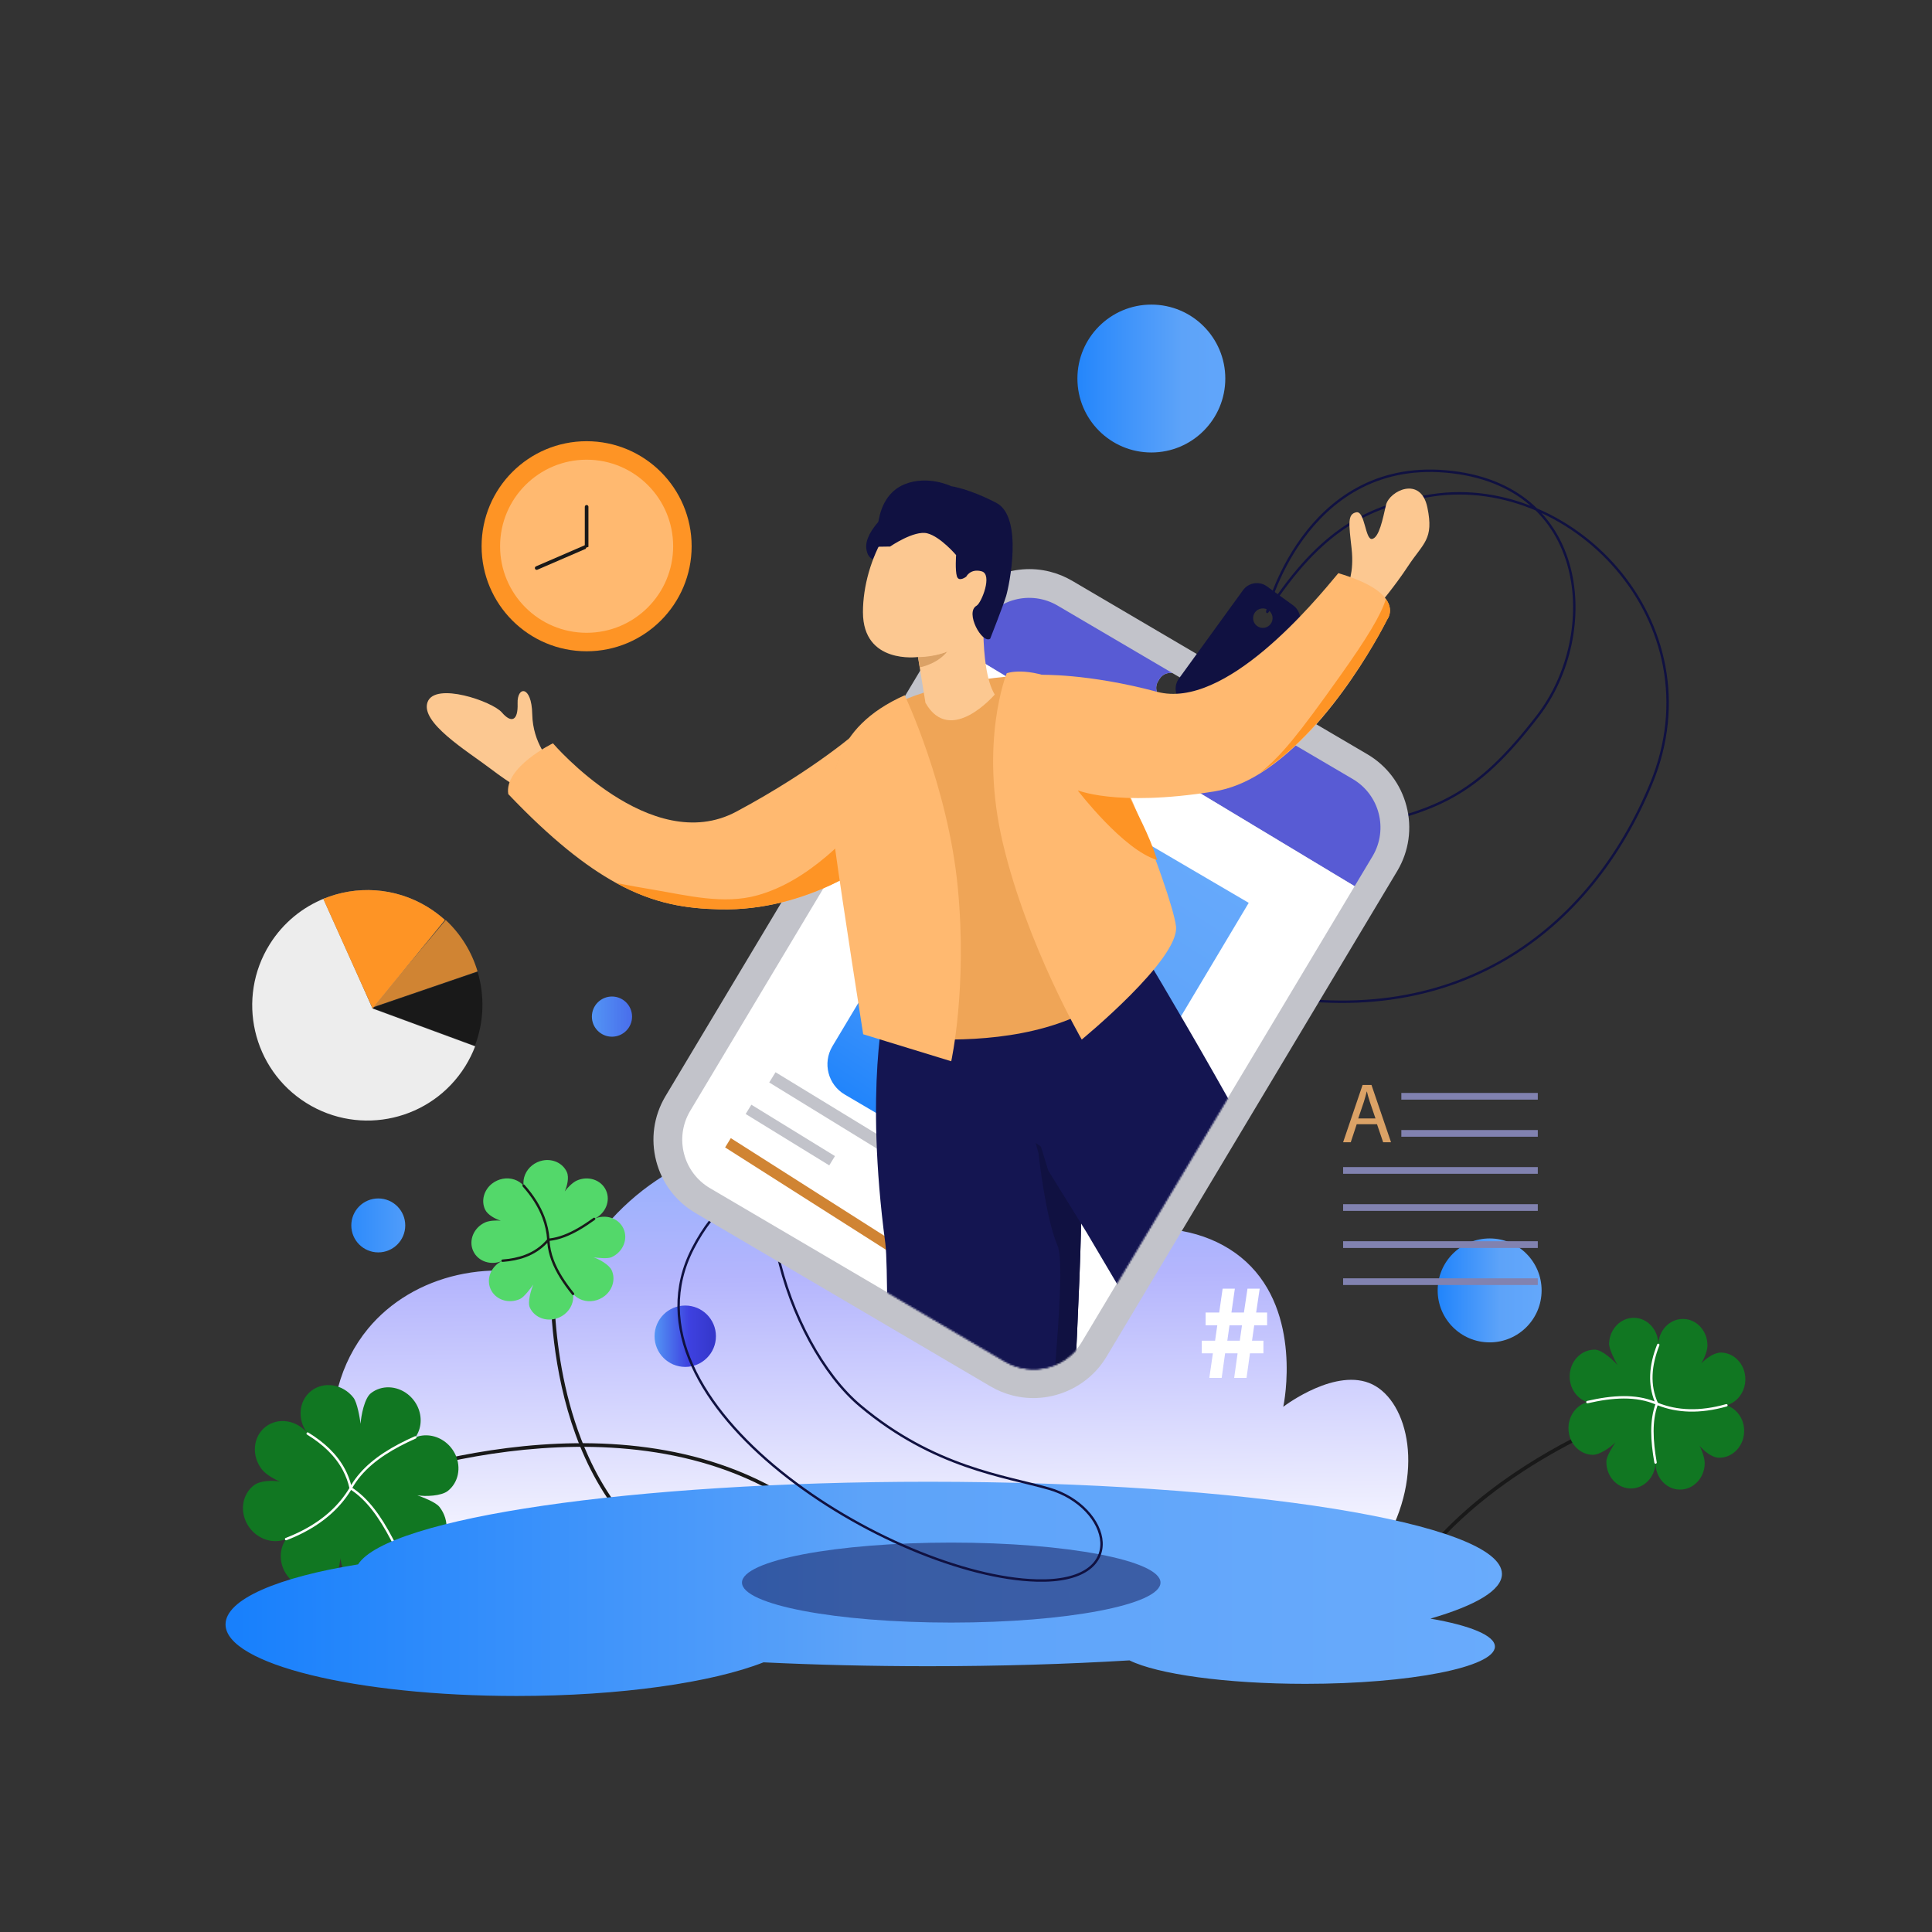 <?xml version="1.0" encoding="utf-8"?>
<!-- Uploaded to: SVG Repo, www.svgrepo.com, Generator: SVG Repo Mixer Tools -->
<svg xmlns="http://www.w3.org/2000/svg" xmlns:xlink="http://www.w3.org/1999/xlink" viewBox="0 0 1200 1200" width="1200" height="1200" preserveAspectRatio="xMidYMid meet" style="width: 100%; height: 100%; transform: translate3d(0px, 0px, 0px); content-visibility: visible;" id="Business Salesman"><rect x="0" y="0" width="1200" height="1200" fill="#333333" stroke="none"/><defs><clipPath id="__lottie_element_22886"><rect width="1200" height="1200" x="0" y="0"/></clipPath><clipPath id="__lottie_element_22888"><path d="M0,0 L1200,0 L1200,1200 L0,1200z"/></clipPath><clipPath id="__lottie_element_22892"><path d="M0,0 L1200,0 L1200,1200 L0,1200z"/></clipPath><linearGradient id="__lottie_element_22898" spreadMethod="pad" gradientUnits="userSpaceOnUse" x1="2" y1="137" x2="-2" y2="-239"><stop offset="0%" stop-color="rgb(255,255,255)"/><stop offset="50%" stop-color="rgb(180,181,253)"/><stop offset="100%" stop-color="rgb(105,171,252)"/></linearGradient><linearGradient id="__lottie_element_22908" spreadMethod="pad" gradientUnits="userSpaceOnUse" x1="-402" y1="0" x2="405" y2="0"><stop offset="0%" stop-color="rgb(22,127,252)"/><stop offset="50%" stop-color="rgb(93,163,249)"/><stop offset="100%" stop-color="rgb(105,171,252)"/></linearGradient><linearGradient id="__lottie_element_22915" spreadMethod="pad" gradientUnits="userSpaceOnUse" x1="-21.5" y1="0" x2="26" y2="0"><stop offset="0%" stop-color="rgb(85,158,247)"/><stop offset="50%" stop-color="rgb(62,65,224)"/><stop offset="100%" stop-color="rgb(48,50,192)"/></linearGradient><linearGradient id="__lottie_element_22916" spreadMethod="pad" gradientUnits="userSpaceOnUse" x1="-18.5" y1="0" x2="100" y2="0"><stop offset="0%" stop-color="rgb(85,158,247)"/><stop offset="50%" stop-color="rgb(62,65,224)"/><stop offset="100%" stop-color="rgb(48,50,192)"/></linearGradient><linearGradient id="__lottie_element_22917" spreadMethod="pad" gradientUnits="userSpaceOnUse" x1="-39" y1="0" x2="52" y2="0"><stop offset="0%" stop-color="rgb(22,127,252)"/><stop offset="50%" stop-color="rgb(93,163,249)"/><stop offset="100%" stop-color="rgb(105,171,252)"/></linearGradient><linearGradient id="__lottie_element_22918" spreadMethod="pad" gradientUnits="userSpaceOnUse" x1="-40" y1="0" x2="100" y2="0"><stop offset="0%" stop-color="rgb(22,127,252)"/><stop offset="50%" stop-color="rgb(93,163,249)"/><stop offset="100%" stop-color="rgb(105,171,252)"/></linearGradient><linearGradient id="__lottie_element_22919" spreadMethod="pad" gradientUnits="userSpaceOnUse" x1="-62" y1="0" x2="100" y2="0"><stop offset="0%" stop-color="rgb(22,127,252)"/><stop offset="50%" stop-color="rgb(93,163,249)"/><stop offset="100%" stop-color="rgb(105,171,252)"/></linearGradient><linearGradient id="__lottie_element_22935" spreadMethod="pad" gradientUnits="userSpaceOnUse" x1="-87" y1="116" x2="77" y2="-137"><stop offset="0%" stop-color="rgb(22,127,252)"/><stop offset="50%" stop-color="rgb(93,163,249)"/><stop offset="100%" stop-color="rgb(105,171,252)"/></linearGradient><symbol id="__lottie_element_22939"><g><g transform="matrix(1,0,0,1,0,14.206)" opacity="1" style="display: block;"><g opacity="1" transform="matrix(1,0,0,1,630.092,615.91)"><path fill="rgb(255,255,255)" fill-opacity="1" d=" M-30.674,-225.348 C-30.674,-225.348 -201.519,60.071 -201.519,60.071 C-211.291,76.701 -205.732,98.102 -189.103,107.875 C-189.103,107.875 -5.82,215.577 -5.82,215.577 C10.809,225.348 32.212,219.789 41.984,203.16 C41.984,203.16 211.29,-79.688 211.29,-79.688 C211.29,-79.688 -30.674,-225.348 -30.674,-225.348z"/></g><g opacity="1" transform="matrix(1,0,0,1,630.092,615.91)"><path fill="rgb(255,255,255)" fill-opacity="1" d=" M-30.674,-225.348 C-30.674,-225.348 -201.519,60.071 -201.519,60.071 C-211.291,76.701 -205.732,98.102 -189.103,107.875 C-189.103,107.875 -5.82,215.577 -5.82,215.577 C10.809,225.348 32.212,219.789 41.984,203.16 C41.984,203.16 211.29,-79.688 211.29,-79.688 C211.29,-79.688 -30.674,-225.348 -30.674,-225.348z"/></g><g opacity="1" transform="matrix(1,0,0,1,630.092,615.91)"><path fill="rgb(255,255,255)" fill-opacity="1" d=" M-30.674,-225.348 C-30.674,-225.348 -201.519,60.071 -201.519,60.071 C-211.291,76.701 -205.732,98.102 -189.103,107.875 C-189.103,107.875 -5.82,215.577 -5.82,215.577 C10.809,225.348 32.212,219.789 41.984,203.16 C41.984,203.16 211.29,-79.688 211.29,-79.688 C211.29,-79.688 -30.674,-225.348 -30.674,-225.348z"/></g></g></g></symbol><symbol id="__lottie_element_22945"><g><g transform="matrix(1,0,0,1,0,14.206)" opacity="1" style="display: block;"><g opacity="1" transform="matrix(1,0,0,1,630.092,615.91)"><path fill="rgb(255,255,255)" fill-opacity="1" d=" M-30.674,-225.348 C-30.674,-225.348 -201.519,60.071 -201.519,60.071 C-211.291,76.701 -205.732,98.102 -189.103,107.875 C-189.103,107.875 -5.82,215.577 -5.82,215.577 C10.809,225.348 32.212,219.789 41.984,203.16 C41.984,203.16 211.29,-79.688 211.29,-79.688 C211.29,-79.688 -30.674,-225.348 -30.674,-225.348z"/></g><g opacity="1" transform="matrix(1,0,0,1,630.092,615.91)"><path fill="rgb(255,255,255)" fill-opacity="1" d=" M-30.674,-225.348 C-30.674,-225.348 -201.519,60.071 -201.519,60.071 C-211.291,76.701 -205.732,98.102 -189.103,107.875 C-189.103,107.875 -5.82,215.577 -5.82,215.577 C10.809,225.348 32.212,219.789 41.984,203.16 C41.984,203.16 211.29,-79.688 211.29,-79.688 C211.29,-79.688 -30.674,-225.348 -30.674,-225.348z"/></g><g opacity="1" transform="matrix(1,0,0,1,630.092,615.91)"><path fill="rgb(255,255,255)" fill-opacity="1" d=" M-30.674,-225.348 C-30.674,-225.348 -201.519,60.071 -201.519,60.071 C-211.291,76.701 -205.732,98.102 -189.103,107.875 C-189.103,107.875 -5.82,215.577 -5.82,215.577 C10.809,225.348 32.212,219.789 41.984,203.16 C41.984,203.16 211.29,-79.688 211.29,-79.688 C211.29,-79.688 -30.674,-225.348 -30.674,-225.348z"/></g></g></g></symbol><mask id="__lottie_element_22945_1" mask-type="alpha"><use xmlns:ns1="http://www.w3.org/1999/xlink" ns1:href="#__lottie_element_22945"/></mask><mask id="__lottie_element_22939_1" mask-type="alpha"><use xmlns:ns2="http://www.w3.org/1999/xlink" ns2:href="#__lottie_element_22939"/></mask></defs><g clip-path="url(#__lottie_element_22886)"><g clip-path="url(#__lottie_element_22888)" transform="matrix(1,0,0,1,0,0)" opacity="1" style="display: block;"><g transform="matrix(1,0,0,1,0,0)" opacity="1" style="display: block;"><g opacity="1" transform="matrix(1,0,0,1,539.628,842.959)"><path fill="url(#__lottie_element_22898)" fill-opacity="1" d=" M-290.232,137.122 C-340.013,95.689 -346.072,24.724 -311.031,-17.703 C-283.143,-51.468 -232.213,-63.537 -186.246,-45.432 C-162.189,-98.571 -110.355,-133.575 -53.117,-135.276 C8.965,-137.122 66.663,-99.471 91.054,-40.812 C134.588,-87.7 200.238,-90.587 234.325,-59.297 C269.063,-27.409 258.028,28.05 257.434,30.824 C258.745,29.817 290.585,5.944 312.892,16.959 C334.911,27.831 346.071,71.916 319.825,116.326 C116.473,123.259 -86.879,130.189 -290.232,137.122z"/></g></g><g transform="matrix(1,0,0,1,0,0)" opacity="1" style="display: block;"><g opacity="1" transform="matrix(1,0,0,1,766.736,828.124)"><path fill="rgb(255,255,255)" fill-opacity="1" d=" M-15.606,27.718 C-15.606,27.718 -13.389,12.452 -13.389,12.452 C-13.389,12.452 -20.296,12.452 -20.296,12.452 C-20.296,12.452 -20.296,4.605 -20.296,4.605 C-20.296,4.605 -12.025,4.605 -12.025,4.605 C-12.025,4.605 -10.659,-4.947 -10.659,-4.947 C-10.659,-4.947 -17.907,-4.947 -17.907,-4.947 C-17.907,-4.947 -17.907,-12.878 -17.907,-12.878 C-17.907,-12.878 -9.466,-12.878 -9.466,-12.878 C-9.466,-12.878 -7.334,-27.718 -7.334,-27.718 C-7.334,-27.718 0.256,-27.718 0.256,-27.718 C0.256,-27.718 -1.876,-12.878 -1.876,-12.878 C-1.876,-12.878 5.884,-12.878 5.884,-12.878 C5.884,-12.878 8.102,-27.718 8.102,-27.718 C8.102,-27.718 15.69,-27.718 15.69,-27.718 C15.69,-27.718 13.474,-12.878 13.474,-12.878 C13.474,-12.878 20.297,-12.878 20.297,-12.878 C20.297,-12.878 20.297,-4.947 20.297,-4.947 C20.297,-4.947 12.281,-4.947 12.281,-4.947 C12.281,-4.947 10.916,4.605 10.916,4.605 C10.916,4.605 17.994,4.605 17.994,4.605 C17.994,4.605 17.994,12.452 17.994,12.452 C17.994,12.452 9.637,12.452 9.637,12.452 C9.637,12.452 7.505,27.718 7.505,27.718 C7.505,27.718 -0.171,27.718 -0.171,27.718 C-0.171,27.718 1.961,12.452 1.961,12.452 C1.961,12.452 -5.799,12.452 -5.799,12.452 C-5.799,12.452 -7.931,27.718 -7.931,27.718 C-7.931,27.718 -15.606,27.718 -15.606,27.718z M3.326,4.605 C3.326,4.605 4.69,-4.947 4.69,-4.947 C4.69,-4.947 -3.07,-4.947 -3.07,-4.947 C-3.07,-4.947 -4.434,4.605 -4.434,4.605 C-4.434,4.605 3.326,4.605 3.326,4.605z"/></g></g><g transform="matrix(1,0,0,1,0,0)" opacity="1" style="display: block;"><g opacity="1" transform="matrix(0.996,0.087,-0.087,0.996,85.012,-31.475)"><g opacity="1" transform="matrix(1,0,0,1,365.463,869.879)"><path fill="rgb(25,25,25)" fill-opacity="1" d=" M38.053,87.606 C19.773,74.232 5.972,57.031 -4.447,38.609 C-20.077,10.98 -28.081,-19.387 -32.161,-43.527 C-36.244,-67.667 -36.409,-85.577 -36.409,-88.29 C-36.409,-88.411 -36.408,-88.5 -36.408,-88.561 C-36.408,-88.59 -36.409,-88.613 -36.408,-88.627 C-36.408,-88.627 -36.408,-88.648 -36.408,-88.648 C-36.402,-89.27 -36.9,-89.78 -37.523,-89.787 C-38.145,-89.793 -38.655,-89.294 -38.662,-88.671 C-38.662,-88.667 -38.663,-88.539 -38.663,-88.29 C-38.662,-84.55 -38.366,-53.756 -28.818,-17.076 C-24.042,1.265 -16.952,21.08 -6.409,39.719 C4.132,58.357 18.132,75.824 36.721,89.425 C37.224,89.793 37.929,89.684 38.297,89.181 C38.664,88.679 38.555,87.973 38.053,87.606z"/></g><g opacity="1" transform="matrix(0.902,-0.432,0.432,0.902,-303.446,215.98)"><g opacity="1" transform="matrix(1,0,0,1,324.15,776.578)"><path fill="rgb(83,216,106)" fill-opacity="1" d=" M44.341,-16.149 C44.841,-8.956 38.947,-2.682 31.182,-2.151 C38.947,-2.682 45.643,2.721 46.138,9.917 C46.636,17.118 40.741,23.386 32.978,23.923 C30.156,24.116 24.743,21.247 22.447,20.07 C25.291,22.276 29.923,27.805 30.178,31.518 C30.599,37.588 26.505,43.013 20.572,44.937 C19.412,45.311 18.188,45.554 16.908,45.643 C15.629,45.731 14.382,45.657 13.181,45.445 C8.231,44.566 4.155,41.276 2.543,36.853 C1.547,41.456 -2.037,45.273 -6.818,46.821 C-7.977,47.194 -9.201,47.438 -10.48,47.526 C-11.76,47.615 -13.007,47.54 -14.207,47.328 C-20.35,46.239 -25.145,41.432 -25.566,35.362 C-25.825,31.643 -20.991,25.281 -18.482,22.703 C-20.588,24.18 -26.557,28.022 -29.384,28.217 C-37.147,28.754 -43.842,23.351 -44.34,16.15 C-44.835,8.954 -38.943,2.681 -31.178,2.149 C-38.943,2.681 -45.643,-2.72 -46.138,-9.916 C-46.636,-17.117 -40.742,-23.385 -32.978,-23.921 C-30.152,-24.117 -25.753,-22.673 -23.46,-21.501 C-26.304,-23.706 -29.923,-27.803 -30.178,-31.517 C-30.595,-37.59 -26.505,-43.012 -20.572,-44.936 C-19.412,-45.309 -18.188,-45.553 -16.909,-45.641 C-15.629,-45.73 -14.382,-45.656 -13.181,-45.443 C-8.232,-44.565 -4.156,-41.275 -2.538,-36.854 C-1.548,-41.456 2.041,-45.274 6.822,-46.822 C7.982,-47.196 9.206,-47.439 10.486,-47.528 C11.765,-47.616 13.011,-47.543 14.212,-47.33 C20.35,-46.237 25.15,-41.433 25.566,-35.36 C25.824,-31.642 22.633,-27.113 20.124,-24.535 C22.235,-26.015 26.563,-28.024 29.384,-28.216 C37.148,-28.753 43.848,-23.352 44.341,-16.149z"/></g><g opacity="1" transform="matrix(1,0,0,1,309.833,795.023)"><path fill="rgb(25,25,25)" fill-opacity="1" d=" M17.572,18.174 C14.88,9.984 13.064,1.994 13.065,-5.583 C13.065,-9.934 13.661,-14.149 15.029,-18.205 C15.129,-18.499 15.035,-18.827 14.796,-19.024 C14.555,-19.222 14.217,-19.252 13.946,-19.098 C8.698,-16.121 3.163,-14.824 -2.647,-14.822 C-7.162,-14.822 -11.843,-15.61 -16.653,-17.018 C-17.052,-17.135 -17.469,-16.906 -17.585,-16.508 C-17.702,-16.109 -17.473,-15.692 -17.075,-15.575 C-12.158,-14.138 -7.338,-13.319 -2.647,-13.319 C2.794,-13.318 8.061,-14.429 13.063,-16.93 C12.022,-13.246 11.562,-9.453 11.562,-5.583 C11.563,2.235 13.426,10.368 16.144,18.643 C16.274,19.037 16.698,19.252 17.093,19.122 C17.487,18.993 17.702,18.569 17.572,18.174z"/></g><g opacity="1" transform="matrix(1,0,0,1,338.462,758.73)"><path fill="rgb(25,25,25)" fill-opacity="1" d=" M17.595,15.503 C17.487,15.103 17.073,14.866 16.672,14.975 C9.327,16.97 2.222,18.353 -4.336,18.352 C-7.484,18.352 -10.502,18.029 -13.368,17.314 C-12.122,13.005 -11.484,8.509 -11.484,3.826 C-11.484,-3.421 -13.009,-11.113 -16.151,-19.275 C-16.3,-19.663 -16.735,-19.855 -17.122,-19.707 C-17.509,-19.558 -17.703,-19.123 -17.553,-18.735 C-14.467,-10.716 -12.987,-3.209 -12.987,3.826 C-12.987,8.639 -13.679,13.232 -15.03,17.627 C-15.09,17.822 -15.068,18.03 -14.97,18.209 C-14.872,18.388 -14.709,18.518 -14.512,18.572 C-11.272,19.468 -7.865,19.855 -4.336,19.855 C2.433,19.854 9.655,18.437 17.066,16.425 C17.467,16.316 17.704,15.903 17.595,15.503z"/></g></g></g><g opacity="1" transform="matrix(0.992,-0.124,0.124,0.992,-111.507,67.767)"><g opacity="1" transform="matrix(1,0,0,1,355.269,905.568)"><path fill="rgb(25,25,25)" fill-opacity="1" d=" M135.497,25.068 C110.135,4.239 81.03,-8.828 51.544,-16.689 C22.056,-24.549 -7.818,-27.205 -34.764,-27.206 C-91.349,-27.204 -135.031,-15.49 -135.091,-15.475 C-135.693,-15.314 -136.049,-14.696 -135.888,-14.094 C-135.727,-13.494 -135.109,-13.136 -134.507,-13.297 C-134.507,-13.297 -134.479,-13.305 -134.479,-13.305 C-133.204,-13.645 -90.161,-24.953 -34.764,-24.952 C-7.966,-24.952 21.721,-22.306 50.964,-14.51 C80.209,-6.714 109.004,6.227 134.066,26.81 C134.547,27.206 135.258,27.135 135.653,26.655 C136.048,26.173 135.978,25.464 135.497,25.068z"/></g><g opacity="1" transform="matrix(0.936,-0.352,0.352,0.936,-299.445,134.545)"><g opacity="1" transform="matrix(1,0,0,1,220.471,891.184)"><path fill="rgb(17,119,34)" fill-opacity="1" d=" M-6.366,64.942 C3.44,63.135 9.813,53.085 7.853,42.501 C9.813,53.085 19.355,60.191 29.163,58.378 C38.979,56.565 45.345,46.512 43.392,35.93 C42.678,32.085 36.974,25.821 34.606,23.151 C38.54,26.201 47.539,30.502 52.6,29.565 C60.876,28.04 66.731,20.687 67.265,12.079 C67.366,10.397 67.272,8.673 66.949,6.929 C66.627,5.186 66.099,3.541 65.401,2.005 C62.52,-4.321 56.711,-8.648 50.232,-9.285 C56.055,-12.203 59.932,-18.316 60.36,-25.251 C60.461,-26.933 60.366,-28.657 60.044,-30.401 C59.722,-32.145 59.194,-33.789 58.496,-35.325 C54.922,-43.176 46.834,-47.944 38.559,-46.418 C33.49,-45.485 26.633,-36.819 24.044,-32.571 C25.297,-35.901 28.388,-45.219 27.677,-49.073 C25.724,-59.655 16.182,-66.761 6.366,-64.95 C-3.442,-63.135 -9.815,-53.084 -7.854,-42.5 C-9.815,-53.084 -19.355,-60.199 -29.163,-58.385 C-38.978,-56.573 -45.345,-46.52 -43.391,-35.938 C-42.679,-32.084 -39.231,-26.689 -36.871,-24.022 C-40.804,-27.072 -47.538,-30.509 -52.6,-29.573 C-60.877,-28.039 -66.731,-20.695 -67.265,-12.086 C-67.366,-10.406 -67.271,-8.681 -66.949,-6.937 C-66.627,-5.194 -66.098,-3.548 -65.401,-2.014 C-62.52,4.313 -56.711,8.639 -50.234,9.285 C-56.054,12.195 -59.934,18.315 -60.362,25.252 C-60.463,26.932 -60.368,28.657 -60.046,30.401 C-59.724,32.144 -59.196,33.79 -58.497,35.324 C-54.922,43.169 -46.836,47.944 -38.558,46.411 C-33.49,45.476 -28.522,39.642 -25.933,35.394 C-27.189,38.731 -28.39,45.218 -27.677,49.065 C-25.723,59.647 -16.183,66.761 -6.366,64.942z"/></g><g opacity="1" transform="matrix(1,0,0,1,241.618,869.902)"><path fill="rgb(255,255,255)" fill-opacity="1" d=" M29.135,11.247 C25.464,11.005 21.839,10.865 18.277,10.865 C10.894,10.866 3.781,11.463 -2.911,12.984 C-8.987,14.365 -14.717,16.513 -19.973,19.664 C-19.171,16.174 -18.785,12.711 -18.785,9.276 C-18.786,-1.288 -22.388,-11.56 -28.359,-21.607 C-28.571,-21.963 -29.031,-22.079 -29.387,-21.867 C-29.744,-21.655 -29.862,-21.194 -29.65,-20.837 C-23.771,-10.944 -20.288,-0.939 -20.288,9.276 C-20.289,13.174 -20.795,17.105 -21.874,21.083 C-21.955,21.383 -21.841,21.705 -21.59,21.888 C-21.339,22.07 -20.998,22.079 -20.738,21.909 C-15.226,18.322 -9.13,15.939 -2.579,14.45 C3.971,12.961 10.974,12.367 18.277,12.368 C21.8,12.367 25.391,12.506 29.035,12.747 C29.449,12.774 29.807,12.461 29.834,12.047 C29.862,11.632 29.549,11.274 29.135,11.247z"/></g><g opacity="1" transform="matrix(1,0,0,1,199.27,912.421)"><path fill="rgb(255,255,255)" fill-opacity="1" d=" M28.202,-3.141 C26.996,-9.882 25.005,-16.123 21.852,-21.614 C21.751,-21.79 21.584,-21.917 21.387,-21.968 C21.189,-22.018 20.981,-21.987 20.807,-21.88 C10.209,-15.388 -2.271,-11.98 -16.887,-11.978 C-20.756,-11.978 -24.774,-12.217 -28.945,-12.703 C-29.358,-12.751 -29.732,-12.455 -29.779,-12.043 C-29.828,-11.631 -29.531,-11.258 -29.119,-11.21 C-24.894,-10.718 -20.818,-10.475 -16.887,-10.475 C-2.344,-10.474 10.217,-13.811 20.921,-20.196 C23.75,-15.057 25.588,-9.218 26.723,-2.876 C27.906,3.742 28.326,10.903 28.326,18.362 C28.326,19.32 28.318,20.284 28.305,21.252 C28.299,21.667 28.631,22.007 29.046,22.013 C29.461,22.018 29.802,21.686 29.807,21.271 C29.821,20.297 29.827,19.328 29.827,18.362 C29.827,10.846 29.408,3.601 28.202,-3.141z"/></g></g></g><g opacity="1" transform="matrix(0.987,0.16,-0.16,0.987,175.309,-123.741)"><g opacity="1" transform="matrix(1,0,0,1,927.557,934.654)"><path fill="rgb(25,25,25)" fill-opacity="1" d=" M75.717,-88.232 C75.444,-88.791 74.769,-89.022 74.209,-88.749 C74.155,-88.721 41.397,-72.698 6.255,-42.666 C-11.315,-27.648 -29.483,-9.127 -44.448,12.666 C-59.411,34.457 -71.172,59.529 -75.887,87.621 C-75.99,88.234 -75.576,88.816 -74.962,88.918 C-74.347,89.022 -73.766,88.607 -73.664,87.994 C-69.014,60.293 -57.409,35.526 -42.59,13.942 C-20.362,-18.432 9.099,-43.622 33.001,-60.698 C44.952,-69.236 55.512,-75.748 63.078,-80.123 C66.863,-82.309 69.898,-83.962 71.985,-85.067 C73.028,-85.62 73.834,-86.035 74.378,-86.311 C74.651,-86.45 74.857,-86.553 74.995,-86.623 C75.064,-86.657 75.115,-86.682 75.15,-86.699 C75.184,-86.716 75.199,-86.724 75.199,-86.724 C75.759,-86.998 75.99,-87.672 75.717,-88.232z"/></g><g opacity="1" transform="matrix(0.922,0.386,-0.386,0.922,405.079,-321.487)"><g opacity="1" transform="matrix(1,0,0,1,1002.26,846.917)"><path fill="rgb(17,119,34)" fill-opacity="1" d=" M40.155,37.874 C32.899,42.172 23.249,39.306 18.617,31.467 C23.249,39.306 21.115,49.141 13.852,53.435 C6.587,57.734 -3.06,54.863 -7.696,47.03 C-9.378,44.181 -9.222,37.017 -9.197,33.999 C-10.009,38.129 -13.357,45.873 -17.105,48.089 C-23.229,51.716 -31.049,50.281 -36.174,45.089 C-37.173,44.073 -38.071,42.921 -38.834,41.63 C-39.599,40.339 -40.176,38.996 -40.584,37.63 C-42.263,31.994 -40.964,26.007 -37.187,22 C-42.522,23.375 -48.391,21.633 -52.519,17.448 C-53.518,16.433 -54.415,15.281 -55.179,13.99 C-55.943,12.699 -56.521,11.356 -56.928,9.99 C-59.014,2.997 -56.506,-4.539 -50.382,-8.166 C-46.631,-10.387 -37.443,-8.672 -33.431,-7.402 C-36.08,-8.829 -43.231,-13.054 -44.918,-15.906 C-49.554,-23.739 -47.42,-33.573 -40.155,-37.873 C-32.892,-42.167 -23.242,-39.302 -18.61,-31.464 C-23.242,-39.302 -21.114,-49.14 -13.852,-53.434 C-6.586,-57.733 3.06,-54.862 7.696,-47.029 C9.384,-44.177 10.184,-38.819 10.162,-35.807 C10.975,-39.938 13.358,-45.873 17.105,-48.089 C23.236,-51.712 31.051,-50.281 36.175,-45.089 C37.174,-44.073 38.072,-42.921 38.836,-41.63 C39.599,-40.339 40.176,-38.997 40.585,-37.63 C42.264,-31.995 40.965,-26.008 37.193,-21.996 C42.522,-23.376 48.397,-21.63 52.525,-17.444 C53.524,-16.429 54.422,-15.276 55.185,-13.985 C55.95,-12.694 56.527,-11.353 56.935,-9.985 C59.014,-2.996 56.512,4.542 50.383,8.165 C46.632,10.387 40.221,9.428 36.21,8.158 C38.865,9.588 43.237,13.057 44.92,15.906 C49.555,23.739 47.426,33.577 40.155,37.874z"/></g><g opacity="1" transform="matrix(1,0,0,1,983.655,842.191)"><path fill="rgb(255,255,255)" fill-opacity="1" d=" M19.025,4.102 C13.793,0.605 9.835,-3.832 6.869,-9.05 C3.906,-14.268 1.941,-20.271 0.734,-26.875 C0.66,-27.283 0.267,-27.553 -0.141,-27.479 C-0.549,-27.404 -0.819,-27.013 -0.745,-26.605 C0.485,-19.877 2.495,-13.709 5.562,-8.307 C8.337,-3.42 11.985,0.831 16.677,4.286 C10.299,5.466 4.324,8.05 -1.352,11.604 C-7.568,15.496 -13.432,20.542 -19.113,26.194 C-19.407,26.487 -19.408,26.962 -19.115,27.256 C-18.823,27.551 -18.346,27.552 -18.052,27.259 C-12.421,21.657 -6.635,16.684 -0.555,12.877 C5.527,9.071 11.895,6.432 18.713,5.471 C19.02,5.428 19.27,5.198 19.339,4.894 C19.409,4.591 19.283,4.275 19.025,4.102z"/></g><g opacity="1" transform="matrix(1,0,0,1,1020.885,851.652)"><path fill="rgb(255,255,255)" fill-opacity="1" d=" M19.072,-27.29 C18.764,-27.569 18.29,-27.547 18.01,-27.239 C12.308,-20.971 6.385,-16.081 0.257,-12.484 C-5.872,-8.887 -12.206,-6.58 -18.748,-5.476 C-18.949,-5.441 -19.127,-5.329 -19.242,-5.161 C-19.359,-4.993 -19.401,-4.788 -19.362,-4.588 C-18.249,1.02 -15.824,6.435 -12.544,11.715 C-9.264,16.996 -5.128,22.147 -0.573,27.233 C-0.295,27.543 0.181,27.569 0.49,27.292 C0.8,27.015 0.825,26.54 0.549,26.231 C-3.973,21.184 -8.055,16.094 -11.268,10.922 C-14.331,5.989 -16.599,0.984 -17.727,-4.133 C-11.276,-5.315 -5.019,-7.644 1.016,-11.187 C7.294,-14.872 13.333,-19.864 19.121,-26.228 C19.4,-26.535 19.379,-27.011 19.072,-27.29z"/></g></g></g></g><g transform="matrix(1,0,0,1,0,0)" opacity="1" style="display: block;"><g opacity="1" transform="matrix(1,0,0,1,536.484,986.872)"><path fill="url(#__lottie_element_22908)" fill-opacity="1" d=" M351.979,18.479 C380.28,10.264 396.398,0.813 396.398,-9.244 C396.398,-40.881 236.925,-66.529 40.206,-66.529 C-144.008,-66.529 -295.556,-44.039 -314.082,-15.2 C-363.633,-7.272 -396.398,6.463 -396.398,22.081 C-396.398,46.628 -315.452,66.529 -215.6,66.529 C-150.94,66.529 -94.209,58.184 -62.251,45.636 C-29.803,47.201 4.59,48.042 40.206,48.042 C84.131,48.042 126.197,46.762 165.047,44.423 C182.362,52.958 224.782,58.988 274.372,58.988 C339.353,58.988 392.03,48.633 392.03,35.861 C392.03,28.933 376.529,22.718 351.979,18.479z"/></g></g><g transform="matrix(1,0,0,1,0,0)" opacity="0.5" style="display: block;"><g opacity="1" transform="matrix(1,0,0,1,590.831,982.97)"><path fill="rgb(20,21,81)" fill-opacity="1" d=" M129.973,0 C129.973,13.72 71.783,24.842 0,24.842 C-71.781,24.842 -129.972,13.72 -129.972,0 C-129.972,-13.72 -71.781,-24.841 0,-24.841 C71.783,-24.841 129.973,-13.72 129.973,0z"/></g></g><g transform="matrix(1,0,0,1,0,0)" opacity="1" style="display: block;"><g opacity="1" transform="matrix(1,0,0,1,425.619,829.955)"><path fill="url(#__lottie_element_22915)" fill-opacity="1" d=" M19.06,0 C19.06,10.527 10.526,19.062 -0.001,19.062 C-10.527,19.062 -19.06,10.527 -19.06,0 C-19.06,-10.528 -10.527,-19.062 -0.001,-19.062 C10.526,-19.062 19.06,-10.528 19.06,0z"/></g><g opacity="1" transform="matrix(1,0,0,1,380.107,631.434)"><path fill="url(#__lottie_element_22916)" fill-opacity="1" d=" M12.477,0 C12.477,6.892 6.89,12.479 -0.001,12.479 C-6.891,12.479 -12.477,6.892 -12.477,0 C-12.477,-6.893 -6.891,-12.479 -0.001,-12.479 C6.89,-12.479 12.477,-6.893 12.477,0z"/></g><g opacity="1" transform="matrix(1,0,0,1,925.24,801.498)"><path fill="url(#__lottie_element_22917)" fill-opacity="1" d=" M32.28,0 C32.28,17.827 17.828,32.279 0.001,32.279 C-17.827,32.279 -32.28,17.827 -32.28,0 C-32.28,-17.828 -17.827,-32.279 0.001,-32.279 C17.828,-32.279 32.28,-17.828 32.28,0z"/></g><g opacity="1" transform="matrix(1,0,0,1,234.952,761.13)"><path fill="url(#__lottie_element_22918)" fill-opacity="1" d=" M16.754,0 C16.754,9.252 9.254,16.754 0.001,16.754 C-9.252,16.754 -16.753,9.252 -16.753,0 C-16.753,-9.253 -9.252,-16.753 0.001,-16.753 C9.254,-16.753 16.754,-9.253 16.754,0z"/></g><g opacity="1" transform="matrix(1,0,0,1,715.126,235.119)"><path fill="url(#__lottie_element_22919)" fill-opacity="1" d=" M45.927,0 C45.927,25.365 25.365,45.928 -0.001,45.928 C-25.366,45.928 -45.928,25.365 -45.928,0 C-45.928,-25.365 -25.366,-45.928 -0.001,-45.928 C25.365,-45.928 45.927,-25.365 45.927,0z"/></g></g><g transform="matrix(1,0,0,1,0,0)" opacity="1" style="display: block;"><g opacity="1" transform="matrix(1,0,0,1,364.358,339.28)"><path fill="rgb(254,148,37)" fill-opacity="1" d=" M65.231,0 C65.231,36.029 36.026,65.237 0,65.237 C-36.026,65.237 -65.231,36.029 -65.231,0 C-65.231,-36.03 -36.026,-65.237 0,-65.237 C36.026,-65.237 65.231,-36.03 65.231,0z"/></g><g opacity="1" transform="matrix(1,0,0,1,364.358,339.28)"><path fill="rgb(255,185,112)" fill-opacity="1" d=" M53.748,0 C53.748,29.687 29.685,53.753 0,53.753 C-29.684,53.753 -53.748,29.687 -53.748,0 C-53.748,-29.687 -29.684,-53.753 0,-53.753 C29.685,-53.753 53.748,-29.687 53.748,0z"/></g><g opacity="1" transform="matrix(-0.448,0.894,-0.894,-0.448,348.256,346.111)"><path fill="rgb(25,25,25)" fill-opacity="1" d=" M13.41,9.465 C13.41,9.465 -11.695,-11.592 -11.695,-11.592 C-11.695,-11.592 -13.949,-11.066 -13.949,-11.066 C-13.949,-10.731 -13.803,-10.417 -13.547,-10.202 C-13.547,-10.202 11.961,11.193 11.961,11.193 C12.438,11.592 13.148,11.53 13.548,11.053 C13.949,10.576 13.887,9.865 13.41,9.465z"/></g><g opacity="1" transform="matrix(1,0,0,1,364.359,323.032)"><path fill="rgb(25,25,25)" fill-opacity="1" d=" M1.127,16.629 C1.127,16.629 1.129,-8.237 1.129,-8.237 C1.129,-8.721 0.825,-9.133 0.398,-9.293 C0.275,-9.339 0.141,-9.365 0.002,-9.365 C-0.621,-9.365 -1.125,-8.86 -1.125,-8.237 C-1.125,-8.237 -1.127,17.155 -1.127,17.155 C-1.127,17.489 1.127,16.629 1.127,16.629z"/></g></g><g transform="matrix(1,0,0,1,0,28.412)" opacity="1" style="display: block;"><g opacity="1" transform="matrix(1,0,0,1,849.114,663.273)"><path fill="rgb(219,162,102)" fill-opacity="1" d=" M-6.437,6.595 C-6.437,6.595 -10.13,17.78 -10.13,17.78 C-10.13,17.78 -14.879,17.78 -14.879,17.78 C-14.879,17.78 -2.797,-17.781 -2.797,-17.781 C-2.797,-17.781 2.743,-17.781 2.743,-17.781 C2.743,-17.781 14.878,17.78 14.878,17.78 C14.878,17.78 9.971,17.78 9.971,17.78 C9.971,17.78 6.172,6.595 6.172,6.595 C6.172,6.595 -6.437,6.595 -6.437,6.595z M5.224,3.007 C5.224,3.007 1.741,-7.228 1.741,-7.228 C0.95,-9.55 0.421,-11.66 -0.106,-13.718 C-0.106,-13.718 -0.212,-13.718 -0.212,-13.718 C-0.739,-11.607 -1.319,-9.444 -2.005,-7.281 C-2.005,-7.281 -5.488,3.007 -5.488,3.007 C-5.488,3.007 5.224,3.007 5.224,3.007z"/></g><g opacity="1" transform="matrix(1,0,0,1,912.776,652.516)"><path fill="rgb(129,130,176)" fill-opacity="1" d=" M42.382,2.083 C42.382,2.083 -42.382,2.083 -42.382,2.083 C-42.382,2.083 -42.382,-2.082 -42.382,-2.082 C-42.382,-2.082 42.382,-2.082 42.382,-2.082 C42.382,-2.082 42.382,2.083 42.382,2.083z"/></g><g opacity="1" transform="matrix(1,0,0,1,912.776,675.543)"><path fill="rgb(129,130,176)" fill-opacity="1" d=" M42.382,2.083 C42.382,2.083 -42.382,2.083 -42.382,2.083 C-42.382,2.083 -42.382,-2.082 -42.382,-2.082 C-42.382,-2.082 42.382,-2.082 42.382,-2.082 C42.382,-2.082 42.382,2.083 42.382,2.083z"/></g><g opacity="1" transform="matrix(1,0,0,1,894.697,698.572)"><path fill="rgb(129,130,176)" fill-opacity="1" d=" M60.461,2.082 C60.461,2.082 -60.461,2.082 -60.461,2.082 C-60.461,2.082 -60.461,-2.082 -60.461,-2.082 C-60.461,-2.082 60.461,-2.082 60.461,-2.082 C60.461,-2.082 60.461,2.082 60.461,2.082z"/></g><g opacity="1" transform="matrix(1,0,0,1,894.697,721.601)"><path fill="rgb(129,130,176)" fill-opacity="1" d=" M60.461,2.083 C60.461,2.083 -60.461,2.083 -60.461,2.083 C-60.461,2.083 -60.461,-2.082 -60.461,-2.082 C-60.461,-2.082 60.461,-2.082 60.461,-2.082 C60.461,-2.082 60.461,2.083 60.461,2.083z"/></g><g opacity="1" transform="matrix(1,0,0,1,894.697,744.63)"><path fill="rgb(129,130,176)" fill-opacity="1" d=" M60.461,2.083 C60.461,2.083 -60.461,2.083 -60.461,2.083 C-60.461,2.083 -60.461,-2.083 -60.461,-2.083 C-60.461,-2.083 60.461,-2.083 60.461,-2.083 C60.461,-2.083 60.461,2.083 60.461,2.083z"/></g><g opacity="1" transform="matrix(1,0,0,1,894.697,767.658)"><path fill="rgb(129,130,176)" fill-opacity="1" d=" M60.461,2.082 C60.461,2.082 -60.461,2.082 -60.461,2.082 C-60.461,2.082 -60.461,-2.082 -60.461,-2.082 C-60.461,-2.082 60.461,-2.082 60.461,-2.082 C60.461,-2.082 60.461,2.082 60.461,2.082z"/></g></g><g transform="matrix(0.855,0.519,-0.519,0.855,357.875,-29.741)" opacity="1" style="display: block;"><g opacity="1" transform="matrix(1,0,0,1,253.953,590.918)"><path fill="rgb(208,132,51)" fill-opacity="1" d=" M22.146,-18.043 C12.885,-26.431 1.412,-32.431 -11.315,-35.06 C-11.315,-35.06 -22.146,35.06 -22.146,35.06 C-22.146,35.06 22.146,-18.043 22.146,-18.043z"/></g><g opacity="1" transform="matrix(1,0,0,1,265.304,599.612)"><path fill="rgb(25,25,25)" fill-opacity="1" d=" M33.332,13.561 C30.451,-2.209 22.392,-16.197 10.96,-26.551 C10.96,-26.551 -33.332,26.55 -33.332,26.55 C-33.332,26.55 33.332,13.561 33.332,13.561z"/></g><g opacity="1" transform="matrix(1,0,0,1,228.342,640.861)"><path fill="rgb(237,237,237)" fill-opacity="1" d=" M3.957,-14.461 C3.957,-14.461 -56.913,-57.572 -56.913,-57.572 C-65.765,-45.845 -71.099,-31.298 -71.313,-15.48 C-71.848,24.035 -40.248,56.502 -0.732,57.037 C38.783,57.572 71.25,25.972 71.785,-13.543 C71.849,-18.296 71.443,-22.945 70.62,-27.451 C70.62,-27.451 3.957,-14.461 3.957,-14.461z"/></g><g opacity="1" transform="matrix(1,0,0,1,206.506,590.572)"><path fill="rgb(127,127,127)" fill-opacity="1" d=" M-35.664,-6.506 C-35.664,-6.506 25.783,35.778 25.783,35.778 C25.783,35.778 35.664,-34.481 35.664,-34.481 C31.26,-35.328 26.715,-35.778 22.062,-35.778 C-1.637,-35.778 -22.642,-24.253 -35.664,-6.506z M35.664,-35.778 C35.664,-35.778 35.664,-35.778 35.664,-35.778z"/></g><g opacity="1" transform="matrix(1,0,0,1,206.506,590.572)"><path fill="rgb(254,148,37)" fill-opacity="1" d=" M35.664,-34.481 C31.26,-35.329 26.714,-35.778 22.062,-35.778 C-1.638,-35.778 -22.643,-24.253 -35.664,-6.505 C-35.664,-6.505 25.783,35.778 25.783,35.778 C25.783,35.778 35.664,-34.481 35.664,-34.481z"/></g></g></g><g clip-path="url(#__lottie_element_22892)" transform="matrix(1,0,0,1,0,0)" opacity="1" style="display: block;"><g transform="matrix(1,0,0,1,0,0)" opacity="1" style="display: block;"><g opacity="1" transform="matrix(1,0,0,1,724.445,631.18)"><path stroke-linecap="butt" stroke-linejoin="miter" fill-opacity="0" stroke-miterlimit="10" stroke="rgb(16,17,65)" stroke-opacity="1" stroke-width="1.5" d=" M62.701,-251.112 C61.623,-249.438 85.231,-346.023 173.633,-338.341 C262.993,-330.575 269.686,-237.225 230.868,-186.719 C192.05,-136.214 167.739,-126.475 108.509,-115.336 C49.279,-104.196 -28.315,-47.749 12.764,42.623 C53.843,132.995 -39.859,126.283 -75.284,113.806 C-91.849,107.972 -240.992,41.232 -294.057,144.202 C-344.209,241.115 -169.911,348.112 -80.556,350.496 C-21.702,352.138 -34.532,304.457 -72.992,293.441 C-100.554,285.547 -144.23,280.465 -190.093,242 C-235.955,203.535 -271.116,93.123 -222.484,41.552 C-169.328,-14.817 -108.46,-51.329 50.521,-15.763 C179.763,13.15 263.92,-54.044 301.206,-144.668 C342.431,-244.869 250.368,-339.479 161.243,-322.865 C126.583,-316.404 96.666,-303.829 62.701,-251.112z"/></g></g><g transform="matrix(1,0,0,1,0,14.206)" opacity="1" style="display: block;"><g opacity="1" transform="matrix(1,0,0,1,640.591,596.718)"><path fill="rgb(194,195,202)" fill-opacity="1" d=" M233.012,-110.23 C229.462,-123.877 220.815,-135.328 208.659,-142.467 C208.659,-142.467 25.373,-250.177 25.373,-250.177 C21.037,-252.721 16.377,-254.634 11.523,-255.858 C-11.038,-261.547 -35.026,-251.522 -46.85,-231.473 C-46.85,-231.473 -227.422,70.213 -227.422,70.213 C-234.569,82.369 -236.555,96.583 -233.005,110.23 C-229.464,123.877 -220.816,135.328 -208.652,142.475 C-208.652,142.475 -25.374,250.176 -25.374,250.176 C-21.03,252.721 -16.371,254.642 -11.517,255.858 C11.037,261.547 35.024,251.522 46.848,231.473 C46.848,231.473 227.428,-70.204 227.428,-70.204 C234.576,-82.368 236.554,-96.574 233.012,-110.23z M119.419,-174.178 C119.419,-174.178 127.774,-169.089 127.774,-169.089 C131.519,-166.803 132.701,-161.925 130.416,-158.181 C130.416,-158.181 129.573,-156.787 129.573,-156.787 C127.288,-153.051 122.409,-151.86 118.665,-154.145 C118.665,-154.145 81.371,-176.885 81.371,-176.885 C77.627,-179.162 76.443,-184.049 78.721,-187.793 C78.721,-187.793 79.571,-189.178 79.571,-189.178 C81.298,-192.015 84.507,-193.376 87.595,-192.882 C87.595,-192.882 119.419,-174.178 119.419,-174.178z"/></g><g opacity="1" transform="matrix(1,0,0,1,730.901,444.202)"><path fill="rgb(88,91,212)" fill-opacity="1" d=" M121.714,73.251 C121.714,73.251 110.483,92.021 110.483,92.021 C110.483,92.021 -131.486,-53.641 -131.486,-53.641 C-131.486,-53.641 -121.793,-69.831 -121.793,-69.831 C-112.019,-86.461 -90.617,-92.02 -73.988,-82.247 C-73.988,-82.247 -2.714,-40.365 -2.714,-40.365 C-5.802,-40.86 -9.011,-39.499 -10.737,-36.663 C-10.737,-36.663 -11.588,-35.276 -11.588,-35.276 C-13.865,-31.532 -12.682,-26.646 -8.937,-24.369 C-8.937,-24.369 28.357,-1.628 28.357,-1.628 C32.101,0.657 36.98,-0.536 39.265,-4.271 C39.265,-4.271 40.108,-5.666 40.108,-5.666 C42.393,-9.409 41.21,-14.288 37.466,-16.573 C37.466,-16.573 29.11,-21.663 29.11,-21.663 C29.11,-21.663 109.299,25.454 109.299,25.454 C125.928,35.219 131.487,56.622 121.714,73.251z"/></g><g opacity="1" transform="matrix(1,0,0,1,630.092,615.91)"><path fill="rgb(255,255,255)" fill-opacity="1" d=" M-30.674,-225.348 C-30.674,-225.348 -201.519,60.071 -201.519,60.071 C-211.291,76.701 -205.732,98.102 -189.103,107.875 C-189.103,107.875 -5.82,215.577 -5.82,215.577 C10.809,225.348 32.212,219.789 41.984,203.16 C41.984,203.16 211.29,-79.688 211.29,-79.688 C211.29,-79.688 -30.674,-225.348 -30.674,-225.348z"/></g><g opacity="1" transform="matrix(1,0,0,1,643.225,598.265)"><path fill="url(#__lottie_element_22935)" fill-opacity="1" d=" M-19.584,-140.732 C-19.584,-140.732 -126.279,37.515 -126.279,37.515 C-132.382,47.901 -128.91,61.267 -118.525,67.37 C-118.525,67.37 -4.063,134.63 -4.063,134.63 C6.323,140.733 19.689,137.261 25.792,126.876 C25.792,126.876 132.382,-51.693 132.382,-51.693 C132.382,-51.693 -19.584,-140.732 -19.584,-140.732z"/></g><g opacity="1" transform="matrix(1,0,0,1,519.893,679.474)"><path fill="rgb(194,195,202)" fill-opacity="1" d=" M37.727,27.698 C37.727,27.698 -42.11,-21.331 -42.11,-21.331 C-42.11,-21.331 -38.195,-27.698 -38.195,-27.698 C-38.195,-27.698 42.11,21.302 42.11,21.302 C42.11,21.302 37.727,27.698 37.727,27.698z"/></g><g opacity="1" transform="matrix(1,0,0,1,490.876,690.788)"><path fill="rgb(194,195,202)" fill-opacity="1" d=" M24.187,18.842 C24.187,18.842 -27.733,-13.073 -27.733,-13.073 C-27.733,-13.073 -24.187,-18.842 -24.187,-18.842 C-24.187,-18.842 27.733,13.073 27.733,13.073 C27.733,13.073 24.187,18.842 24.187,18.842z"/></g><g opacity="1" transform="matrix(1,0,0,1,504.336,728.8)"><path fill="rgb(208,132,51)" fill-opacity="1" d=" M50.413,36.086 C50.413,36.086 -53.959,-30.316 -53.959,-30.316 C-53.959,-30.316 -50.413,-36.086 -50.413,-36.086 C-50.413,-36.086 53.959,30.316 53.959,30.316 C53.959,30.316 50.413,36.086 50.413,36.086z"/></g><g opacity="1" transform="matrix(1,0,0,1,768.896,391.988)"><path fill="rgb(16,17,65)" fill-opacity="1" d=" M34.276,-30.22 C34.276,-30.22 18.06,-41.97 18.06,-41.97 C13.286,-45.438 6.601,-44.378 3.141,-39.597 C3.141,-39.597 -36.658,15.293 -36.658,15.293 C-40.118,20.074 -39.056,26.751 -34.275,30.22 C-34.275,30.22 -18.067,41.97 -18.067,41.97 C-13.286,45.438 -6.6,44.369 -3.139,39.595 C-3.139,39.595 36.658,-15.292 36.658,-15.292 C40.118,-20.074 39.058,-26.751 34.276,-30.22z M21.342,-20.771 C20.524,-17.538 17.234,-15.568 13.992,-16.387 C10.75,-17.205 8.789,-20.495 9.608,-23.728 C10.426,-26.97 13.716,-28.94 16.949,-28.121 C20.192,-27.303 22.16,-24.013 21.342,-20.771z"/></g></g><g mask="url(#__lottie_element_22939_1)" style="display: block;"><g transform="matrix(1,0.01,-0.01,1,5.804,8.458)" opacity="1"><g opacity="1" transform="matrix(1,0,0,1,605.469,688.192)"><path fill="rgb(20,21,81)" fill-opacity="1" d=" M67.587,63.344 C67.587,63.344 67.587,63.352 67.587,63.352 C67.254,91.635 64.53,163.445 63.559,179.766 C61.07,183.315 58.024,186.272 54.595,188.581 C43.793,195.907 29.303,196.848 17.301,189.797 C17.301,189.797 -51.283,149.49 -51.283,149.49 C-52.199,140.073 -52.003,82.681 -53.802,70.095 C-67.733,-27.411 -55.407,-78.297 -55.407,-78.297 C-55.407,-78.297 25.665,-150.349 51.768,-88.962 C52.173,-88.022 52.562,-87.041 52.935,-86.036 C62.781,-59.569 66.517,-16.448 67.433,25.887 C67.708,38.603 67.733,51.244 67.587,63.344z"/></g><g opacity="1" transform="matrix(1,0,0,1,658.788,762.622)"><path fill="rgb(16,17,65)" fill-opacity="1" d=" M14.268,-11.086 C14.268,-11.086 14.268,-11.078 14.268,-11.078 C13.935,17.205 11.211,88.014 10.24,104.335 C7.751,107.884 -0.02,105.342 -3.449,107.651 C-2.177,84.102 5.037,7.78 -0.086,-3.801 C-7.889,-21.419 -12.557,-61.322 -12.557,-61.322 C-12.557,-61.322 -14.414,-67.651 -14.414,-67.651 C-13.594,-67.036 0.725,-57.465 14.113,-48.543 C14.388,-35.827 14.414,-23.186 14.268,-11.086z"/></g></g></g><g mask="url(#__lottie_element_22945_1)" style="display: block;"><g transform="matrix(1,-0.01,0.01,1,-5.678,20.645)" opacity="1"><g opacity="1" transform="matrix(1,0,0,1,690.268,679.362)"><path fill="rgb(20,21,81)" fill-opacity="1" d=" M122.024,91.661 C122.024,91.661 34.634,161.906 34.634,161.906 C34.634,161.906 -17.212,72.174 -17.212,72.174 C-17.212,72.174 -40.633,33.535 -40.633,33.535 C-40.633,33.535 -69.524,-64.823 -69.524,-64.823 C-69.524,-64.823 -64.362,-64.823 -64.362,-64.823 C-64.362,-64.823 -33.032,-80.132 -33.032,-80.132 C-33.032,-80.132 17.667,-104.906 17.667,-104.906 C17.667,-104.906 104.017,41.619 122.024,91.661z"/></g></g></g><g transform="matrix(0.992,0.124,-0.124,0.992,60.964,-61.096)" opacity="1" style="display: block;"><g opacity="1" transform="matrix(1,0,0,1,303.311,482.078)"><path fill="rgb(252,200,145)" fill-opacity="1" d=" M41.653,12.992 C41.653,12.992 29.529,3.468 26.932,-14.545 C24.334,-32.557 15.328,-30.825 17.06,-20.087 C18.792,-9.349 14.73,-7.261 8.053,-13.332 C1.378,-19.403 -35.418,-27.188 -38.535,-14.025 C-41.653,-0.862 -10.65,12.97 4.99,21.999 C20.63,31.029 26.239,32.557 26.239,32.557 C26.239,32.557 41.653,12.992 41.653,12.992z"/></g></g><g transform="matrix(0.993,0.115,-0.115,0.993,56.01,-58.574)" opacity="1" style="display: block;"><g opacity="1" transform="matrix(1,0,0,1,438.389,515.136)"><path fill="rgb(255,185,112)" fill-opacity="1" d=" M121.479,10.3 C121.479,10.3 121.097,10.721 120.368,11.483 C113.609,18.477 76.583,54.256 21.962,59.321 C1.67,61.201 -18.46,60.82 -43.842,50.479 C-63.963,42.294 -87.392,27.853 -116.826,3.322 C-121.478,-12.975 -92.891,-31.225 -92.891,-31.225 C-92.891,-31.225 -24.477,32.198 25.122,-2.119 C71.377,-34.221 95.605,-61.717 95.605,-61.717 C95.605,-61.717 118.188,0.851 118.188,0.851 C118.188,0.851 120.935,8.736 120.935,8.736 C120.935,8.736 121.479,10.3 121.479,10.3z"/></g><g opacity="1" transform="matrix(1,0,0,1,477.207,545.031)"><path fill="rgb(254,148,37)" fill-opacity="1" d=" M81.55,-18.412 C74.791,-11.419 37.765,24.36 -16.856,29.425 C-37.148,31.306 -57.278,30.925 -82.66,20.584 C-74.807,21.192 -66.938,21.678 -59.077,22.075 C-37.804,23.161 -14.878,26.354 5.454,18.047 C20.633,11.848 33.753,1.223 44.904,-10.632 C48.834,-14.806 52.563,-19.19 56.031,-23.769 C56.574,-24.482 58.996,-28.988 59.888,-29.134 C59.888,-29.134 73.066,-31.306 79.37,-29.045 C81.356,-28.332 81.768,-19.409 81.55,-18.412z"/></g></g><g transform="matrix(1,0,0,1,0,0)" opacity="1" style="display: block;"><g opacity="1" transform="matrix(1,0,0,1,616.43,537.886)"><path fill="rgb(239,165,87)" fill-opacity="1" d=" M-97.562,-35.936 C-97.562,-35.936 -71.007,104.511 -71.007,104.511 C-71.007,104.511 69.835,129.274 101.563,42.602 C54.357,-99.788 72.158,-129.274 -13.74,-114.571 C-99.638,-99.868 -101.563,-57.098 -97.562,-35.936z"/></g><g opacity="1" transform="matrix(1,0,0,1,670.349,529.597)"><path fill="rgb(255,185,112)" fill-opacity="1" d=" M1.54,116.076 C1.54,116.076 -32.351,57.64 -47.367,-5.523 C-62.393,-68.685 -45.058,-111.433 -45.058,-111.433 C-45.058,-111.433 -32.797,-116.076 -10.673,-105.865 C-1.191,-101.489 12.756,-76.732 25.77,-48.271 C35.608,-26.755 44.912,-3.125 51.354,15.417 C56.258,29.526 59.507,40.693 60.083,45.742 C62.393,66.188 1.54,116.076 1.54,116.076z"/></g><g opacity="1" transform="matrix(1,0,0,1,557.072,545.501)"><path fill="rgb(255,185,112)" fill-opacity="1" d=" M33.76,113.666 C33.76,113.666 -20.933,96.899 -20.933,96.899 C-20.933,96.899 -24.175,76.348 -28.032,51.217 C-31.793,26.719 -36.153,-2.131 -38.657,-20.495 C-38.657,-20.495 -38.657,-20.503 -38.657,-20.503 C-38.908,-22.334 -39.143,-24.052 -39.354,-25.657 C-43.859,-59.937 -40.391,-93.446 4.862,-113.666 C4.862,-113.666 31.726,-57.051 37.788,5.341 C43.858,67.733 33.76,113.666 33.76,113.666z"/></g><g opacity="1" transform="matrix(1,0,0,1,591.695,415.573)"><path fill="rgb(252,200,145)" fill-opacity="1" d=" M26.161,15.818 C26.161,15.818 -1.389,48.063 -16.866,20.978 C-20.944,-4.169 -26.161,-35.997 -26.161,-35.997 C-26.161,-35.997 19.76,-47.813 19.76,-47.813 C19.76,-47.813 15.844,-0.949 26.161,15.818z"/></g><g opacity="1" transform="matrix(1,0,0,1,579.308,409.559)"><path fill="rgb(219,162,102)" fill-opacity="1" d=" M-9.122,-1.642 C-9.122,-1.642 2.328,-1.827 9.122,-4.98 C2.892,2.989 -8.048,4.98 -8.048,4.98 C-8.048,4.98 -9.122,-1.642 -9.122,-1.642z"/></g></g><g transform="matrix(1,-0.001,0.001,1,-0.522,0.746)" opacity="1" style="display: block;"><g opacity="1" transform="matrix(1,0,0,1,546.506,333.611)"><path fill="rgb(16,17,65)" fill-opacity="1" d=" M8.81,-18.631 C8.81,-18.631 -9.676,-4.776 -8.232,6.928 C-6.788,18.631 5.055,12.854 7.366,10.543 C9.677,8.232 8.81,-18.631 8.81,-18.631z"/></g><g opacity="1" transform="matrix(1,0,0,1,575.17,360.7)"><path fill="rgb(252,200,145)" fill-opacity="1" d=" M-4.984,47.217 C-4.984,47.217 -39.034,51.861 -39.034,19.359 C-39.034,-13.144 -18.14,-51.862 7.398,-51.862 C32.934,-51.862 39.035,-49.929 39.035,1.489 C39.035,49.138 -4.984,47.217 -4.984,47.217z"/></g><g opacity="1" transform="matrix(1,0,0,1,588.6,347.359)"><path fill="rgb(16,17,65)" fill-opacity="1" d=" M26.547,49.238 C26.547,49.238 34.587,28.897 36.462,22.76 C38.337,16.624 47.428,-26.33 30.382,-35.194 C13.337,-44.057 2.508,-45.506 2.508,-45.506 C2.508,-45.506 -11.987,-52.61 -26.462,-46.785 C-47.428,-38.347 -43.226,-7.972 -43.226,-7.972 C-43.226,-7.972 -35.569,-8.081 -35.569,-8.081 C-35.569,-8.081 -20.667,-18.319 -12.485,-16.274 C-4.303,-14.228 5.429,-2.75 5.429,-2.75 C5.429,-2.75 4.731,6.738 5.924,10.488 C7.117,14.238 11.72,10.658 11.72,10.658 C11.72,10.658 14.276,5.479 21.265,7.354 C28.254,9.229 21.169,27.008 18.107,28.73 C10.716,32.883 21.529,52.61 26.547,49.238z"/></g></g><g transform="matrix(0.979,-0.203,0.203,0.979,-69.181,148.716)" opacity="1" style="display: block;"><g opacity="1" transform="matrix(1,0,0,1,872.957,373.453)"><path fill="rgb(252,200,145)" fill-opacity="1" d=" M-29.247,21.267 C-29.247,21.267 -23.47,14.479 -22.025,-0.975 C-20.581,-16.428 -20.293,-22.35 -14.66,-22.35 C-9.027,-22.35 -12.782,-4.152 -8.306,-4.152 C-3.828,-4.152 0.649,-14.984 4.404,-23.072 C8.159,-31.16 29.246,-36.721 29.246,-16.32 C29.246,4.08 22.389,4.613 9.893,17.109 C-0.31,27.312 -12.35,36.721 -12.35,36.721 C-12.35,36.721 -29.247,21.267 -29.247,21.267z"/></g></g><g transform="matrix(0.987,-0.158,0.158,0.987,-58.134,106.932)" opacity="1" style="display: block;"><g opacity="1" transform="matrix(1,0,0,1,695.451,513.171)"><path fill="rgb(254,148,37)" fill-opacity="1" d=" M4.434,31.712 C-15.221,22.464 -37.427,-18.674 -37.427,-18.674 C-37.427,-18.674 -10.074,-22.211 -10.074,-22.211 C-2.722,3.419 1.655,13.927 4.434,31.712z"/></g><g opacity="1" transform="matrix(1,0,0,1,757.867,449.563)"><path fill="rgb(255,185,112)" fill-opacity="1" d=" M106.781,-29.649 C106.781,-29.649 63.939,31.053 13.759,52.277 C3.994,56.402 -6.111,58.866 -16.331,58.866 C-79.088,58.866 -101.018,44.133 -101.018,44.133 C-101.018,44.133 -111.637,-29.788 -111.637,-29.788 C-111.637,-29.788 -82.374,-26.117 -41.561,-7.891 C-1.51,10.013 63.489,-47.228 81.349,-62.865 C98.327,-54.664 105.169,-47.963 107.989,-42.363 C111.992,-34.413 106.781,-29.649 106.781,-29.649z"/></g><g opacity="1" transform="matrix(1,0,0,1,821.649,456.759)"><path fill="rgb(254,148,37)" fill-opacity="1" d=" M43,-36.845 C43,-36.845 0.038,23.563 -50.142,44.787 C-35.416,36.383 -23.335,25.662 9.099,-7.402 C28.33,-26.979 39.628,-40.119 44.207,-49.56 C48.21,-41.61 43,-36.845 43,-36.845z"/></g></g></g></g></svg>